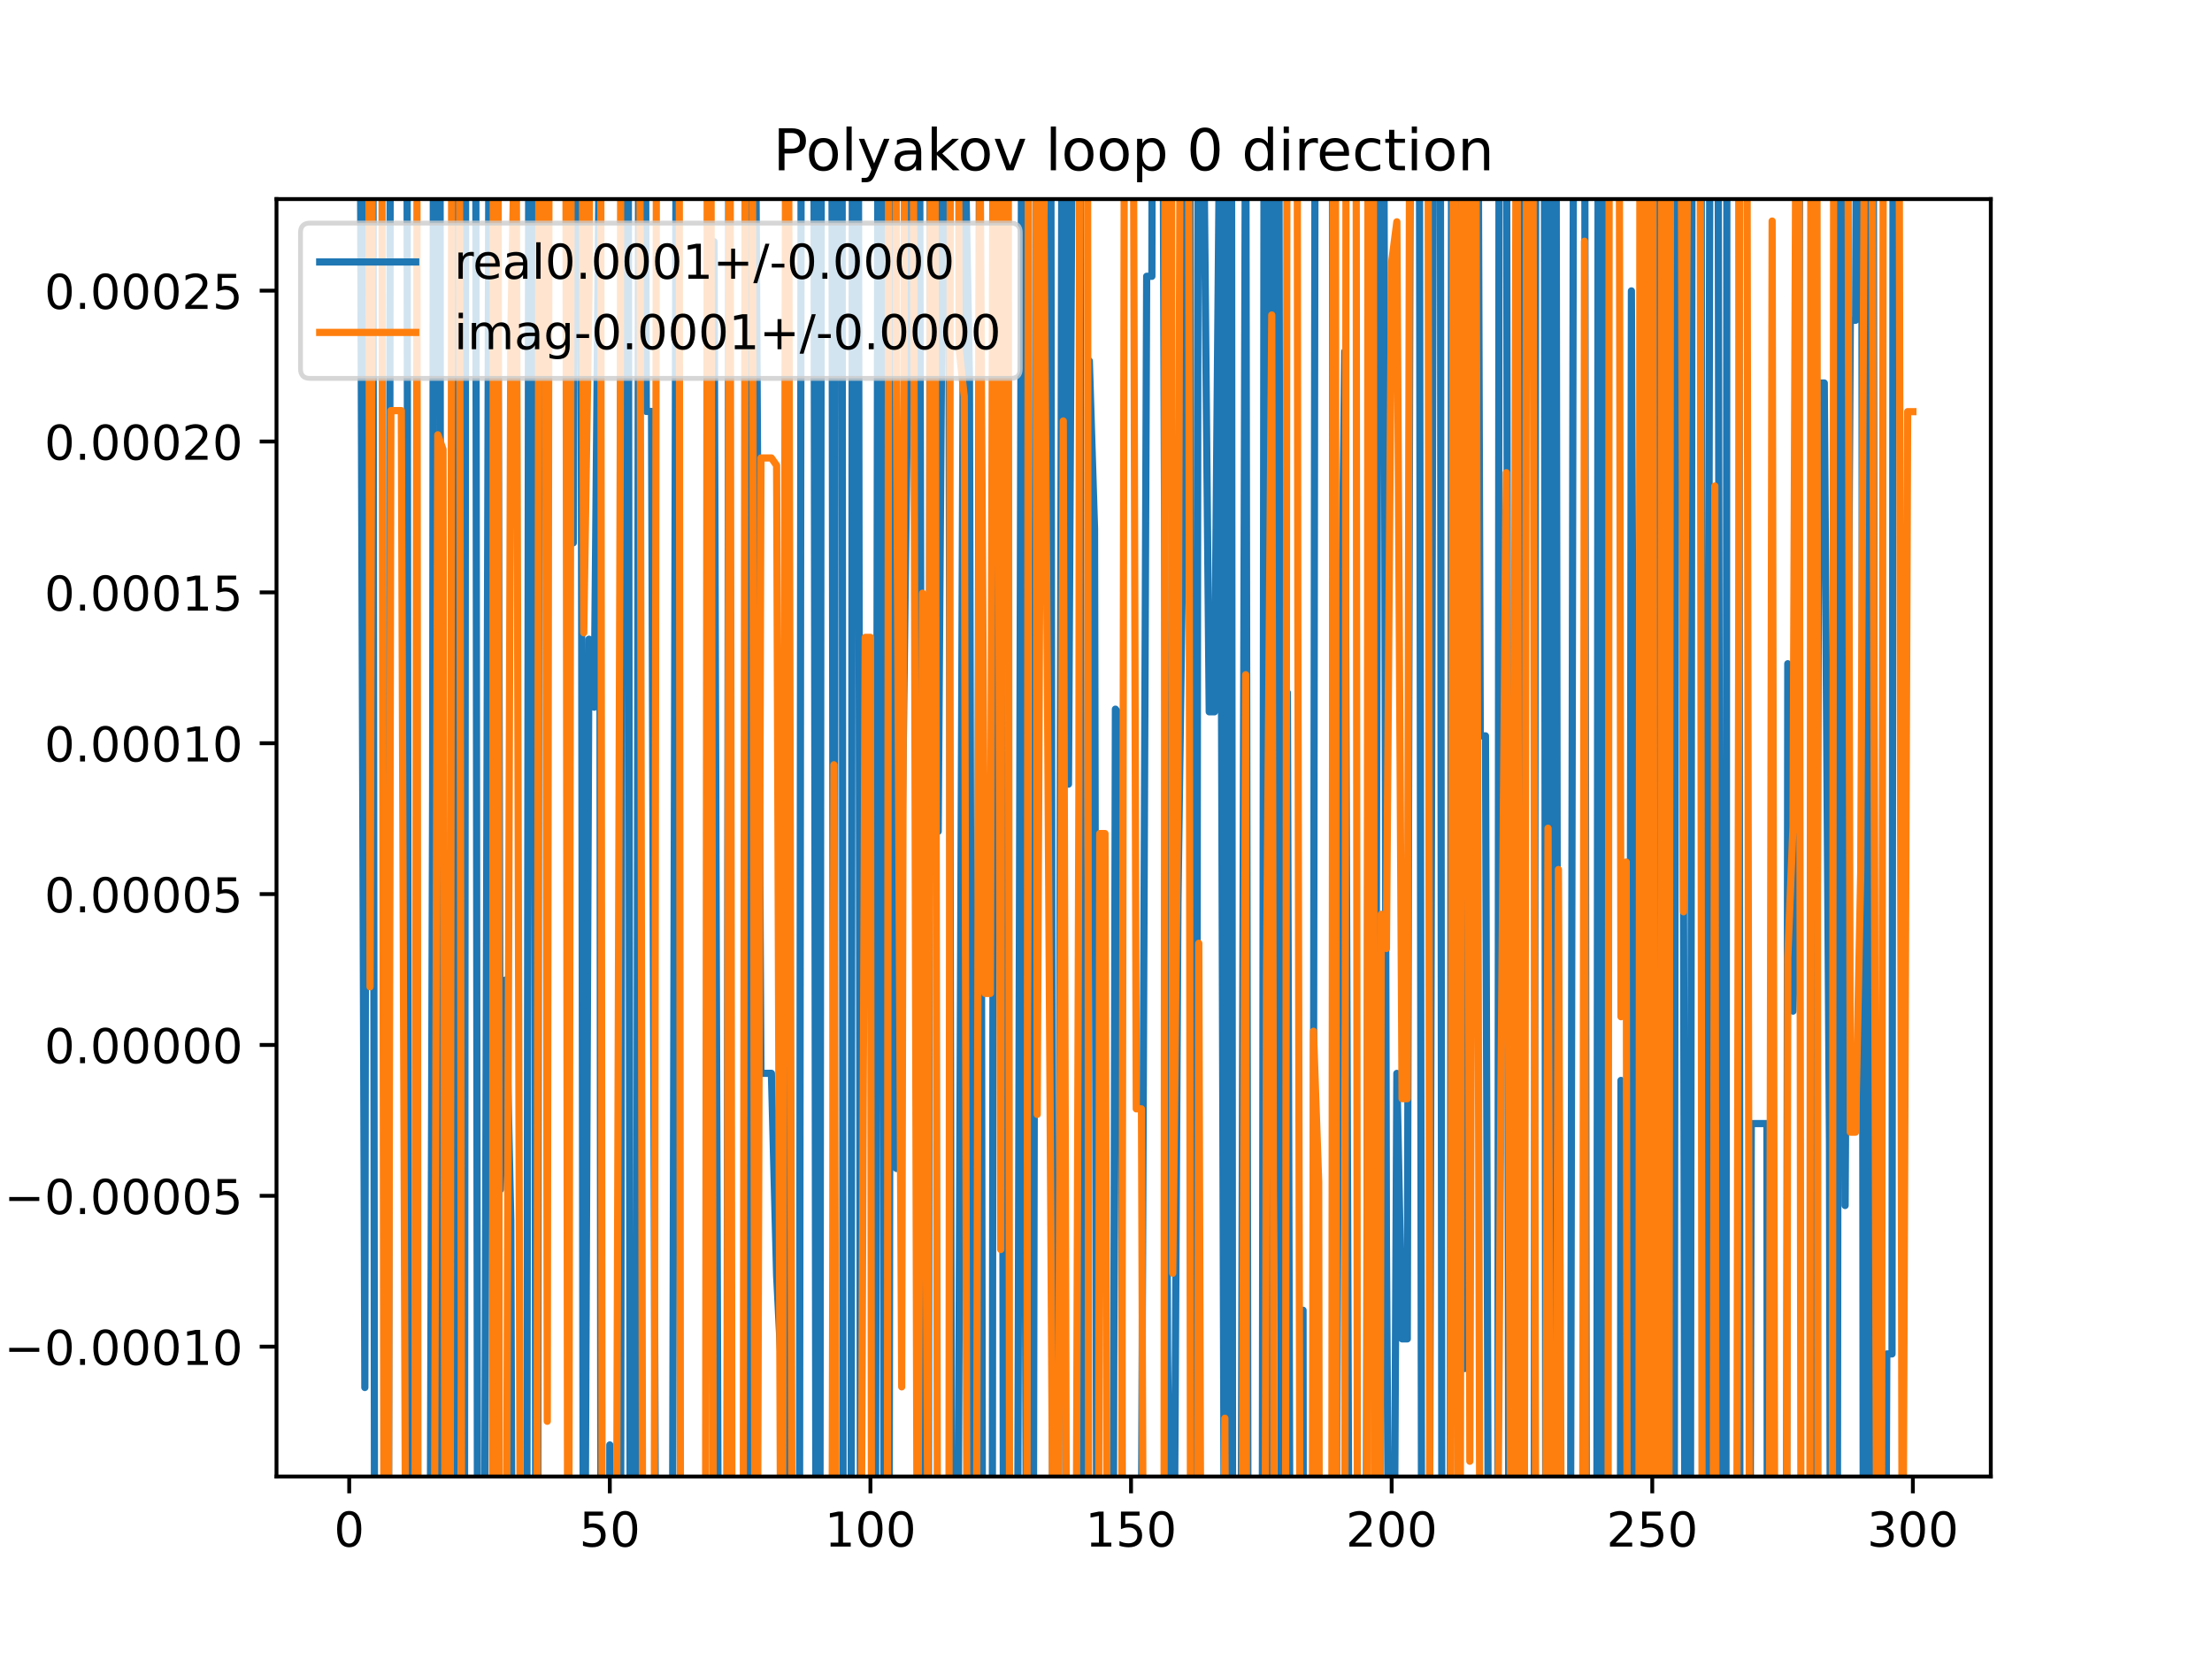 <?xml version="1.0" encoding="utf-8" standalone="no"?>
<!DOCTYPE svg PUBLIC "-//W3C//DTD SVG 1.1//EN"
  "http://www.w3.org/Graphics/SVG/1.1/DTD/svg11.dtd">
<!-- Created with matplotlib (https://matplotlib.org/) -->
<svg height="345.6pt" version="1.1" viewBox="0 0 460.8 345.6" width="460.8pt" xmlns="http://www.w3.org/2000/svg" xmlns:xlink="http://www.w3.org/1999/xlink">
 <defs>
  <style type="text/css">
*{stroke-linecap:butt;stroke-linejoin:round;}
  </style>
 </defs>
 <g id="figure_1">
  <g id="patch_1">
   <path d="M 0 345.6 
L 460.8 345.6 
L 460.8 0 
L 0 0 
z
" style="fill:#ffffff;"/>
  </g>
  <g id="axes_1">
   <g id="patch_2">
    <path d="M 57.6 307.584 
L 414.72 307.584 
L 414.72 41.472 
L 57.6 41.472 
z
" style="fill:#ffffff;"/>
   </g>
   <g id="matplotlib.axis_1">
    <g id="xtick_1">
     <g id="line2d_1">
      <defs>
       <path d="M 0 0 
L 0 3.5 
" id="m79c8026b4e" style="stroke:#000000;stroke-width:0.8;"/>
      </defs>
      <g>
       <use style="stroke:#000000;stroke-width:0.8;" x="72.747" xlink:href="#m79c8026b4e" y="307.584"/>
      </g>
     </g>
     <g id="text_1">
      <!-- 0 -->
      <defs>
       <path d="M 31.781 66.406 
Q 24.172 66.406 20.328 58.906 
Q 16.5 51.422 16.5 36.375 
Q 16.5 21.391 20.328 13.891 
Q 24.172 6.391 31.781 6.391 
Q 39.453 6.391 43.281 13.891 
Q 47.125 21.391 47.125 36.375 
Q 47.125 51.422 43.281 58.906 
Q 39.453 66.406 31.781 66.406 
z
M 31.781 74.219 
Q 44.047 74.219 50.516 64.516 
Q 56.984 54.828 56.984 36.375 
Q 56.984 17.969 50.516 8.266 
Q 44.047 -1.422 31.781 -1.422 
Q 19.531 -1.422 13.062 8.266 
Q 6.594 17.969 6.594 36.375 
Q 6.594 54.828 13.062 64.516 
Q 19.531 74.219 31.781 74.219 
z
" id="DejaVuSans-48"/>
      </defs>
      <g transform="translate(69.566 322.182)scale(0.1 -0.1)">
       <use xlink:href="#DejaVuSans-48"/>
      </g>
     </g>
    </g>
    <g id="xtick_2">
     <g id="line2d_2">
      <g>
       <use style="stroke:#000000;stroke-width:0.8;" x="127.037" xlink:href="#m79c8026b4e" y="307.584"/>
      </g>
     </g>
     <g id="text_2">
      <!-- 50 -->
      <defs>
       <path d="M 10.797 72.906 
L 49.516 72.906 
L 49.516 64.594 
L 19.828 64.594 
L 19.828 46.734 
Q 21.969 47.469 24.109 47.828 
Q 26.266 48.188 28.422 48.188 
Q 40.625 48.188 47.75 41.5 
Q 54.891 34.812 54.891 23.391 
Q 54.891 11.625 47.562 5.094 
Q 40.234 -1.422 26.906 -1.422 
Q 22.312 -1.422 17.547 -0.641 
Q 12.797 0.141 7.719 1.703 
L 7.719 11.625 
Q 12.109 9.234 16.797 8.062 
Q 21.484 6.891 26.703 6.891 
Q 35.156 6.891 40.078 11.328 
Q 45.016 15.766 45.016 23.391 
Q 45.016 31 40.078 35.438 
Q 35.156 39.891 26.703 39.891 
Q 22.75 39.891 18.812 39.016 
Q 14.891 38.141 10.797 36.281 
z
" id="DejaVuSans-53"/>
      </defs>
      <g transform="translate(120.674 322.182)scale(0.1 -0.1)">
       <use xlink:href="#DejaVuSans-53"/>
       <use x="63.623" xlink:href="#DejaVuSans-48"/>
      </g>
     </g>
    </g>
    <g id="xtick_3">
     <g id="line2d_3">
      <g>
       <use style="stroke:#000000;stroke-width:0.8;" x="181.327" xlink:href="#m79c8026b4e" y="307.584"/>
      </g>
     </g>
     <g id="text_3">
      <!-- 100 -->
      <defs>
       <path d="M 12.406 8.297 
L 28.516 8.297 
L 28.516 63.922 
L 10.984 60.406 
L 10.984 69.391 
L 28.422 72.906 
L 38.281 72.906 
L 38.281 8.297 
L 54.391 8.297 
L 54.391 0 
L 12.406 0 
z
" id="DejaVuSans-49"/>
      </defs>
      <g transform="translate(171.783 322.182)scale(0.1 -0.1)">
       <use xlink:href="#DejaVuSans-49"/>
       <use x="63.623" xlink:href="#DejaVuSans-48"/>
       <use x="127.246" xlink:href="#DejaVuSans-48"/>
      </g>
     </g>
    </g>
    <g id="xtick_4">
     <g id="line2d_4">
      <g>
       <use style="stroke:#000000;stroke-width:0.8;" x="235.617" xlink:href="#m79c8026b4e" y="307.584"/>
      </g>
     </g>
     <g id="text_4">
      <!-- 150 -->
      <g transform="translate(226.073 322.182)scale(0.1 -0.1)">
       <use xlink:href="#DejaVuSans-49"/>
       <use x="63.623" xlink:href="#DejaVuSans-53"/>
       <use x="127.246" xlink:href="#DejaVuSans-48"/>
      </g>
     </g>
    </g>
    <g id="xtick_5">
     <g id="line2d_5">
      <g>
       <use style="stroke:#000000;stroke-width:0.8;" x="289.907" xlink:href="#m79c8026b4e" y="307.584"/>
      </g>
     </g>
     <g id="text_5">
      <!-- 200 -->
      <defs>
       <path d="M 19.188 8.297 
L 53.609 8.297 
L 53.609 0 
L 7.328 0 
L 7.328 8.297 
Q 12.938 14.109 22.625 23.891 
Q 32.328 33.688 34.812 36.531 
Q 39.547 41.844 41.422 45.531 
Q 43.312 49.219 43.312 52.781 
Q 43.312 58.594 39.234 62.25 
Q 35.156 65.922 28.609 65.922 
Q 23.969 65.922 18.812 64.312 
Q 13.672 62.703 7.812 59.422 
L 7.812 69.391 
Q 13.766 71.781 18.938 73 
Q 24.125 74.219 28.422 74.219 
Q 39.75 74.219 46.484 68.547 
Q 53.219 62.891 53.219 53.422 
Q 53.219 48.922 51.531 44.891 
Q 49.859 40.875 45.406 35.406 
Q 44.188 33.984 37.641 27.219 
Q 31.109 20.453 19.188 8.297 
z
" id="DejaVuSans-50"/>
      </defs>
      <g transform="translate(280.363 322.182)scale(0.1 -0.1)">
       <use xlink:href="#DejaVuSans-50"/>
       <use x="63.623" xlink:href="#DejaVuSans-48"/>
       <use x="127.246" xlink:href="#DejaVuSans-48"/>
      </g>
     </g>
    </g>
    <g id="xtick_6">
     <g id="line2d_6">
      <g>
       <use style="stroke:#000000;stroke-width:0.8;" x="344.197" xlink:href="#m79c8026b4e" y="307.584"/>
      </g>
     </g>
     <g id="text_6">
      <!-- 250 -->
      <g transform="translate(334.653 322.182)scale(0.1 -0.1)">
       <use xlink:href="#DejaVuSans-50"/>
       <use x="63.623" xlink:href="#DejaVuSans-53"/>
       <use x="127.246" xlink:href="#DejaVuSans-48"/>
      </g>
     </g>
    </g>
    <g id="xtick_7">
     <g id="line2d_7">
      <g>
       <use style="stroke:#000000;stroke-width:0.8;" x="398.487" xlink:href="#m79c8026b4e" y="307.584"/>
      </g>
     </g>
     <g id="text_7">
      <!-- 300 -->
      <defs>
       <path d="M 40.578 39.312 
Q 47.656 37.797 51.625 33 
Q 55.609 28.219 55.609 21.188 
Q 55.609 10.406 48.188 4.484 
Q 40.766 -1.422 27.094 -1.422 
Q 22.516 -1.422 17.656 -0.516 
Q 12.797 0.391 7.625 2.203 
L 7.625 11.719 
Q 11.719 9.328 16.594 8.109 
Q 21.484 6.891 26.812 6.891 
Q 36.078 6.891 40.938 10.547 
Q 45.797 14.203 45.797 21.188 
Q 45.797 27.641 41.281 31.266 
Q 36.766 34.906 28.719 34.906 
L 20.219 34.906 
L 20.219 43.016 
L 29.109 43.016 
Q 36.375 43.016 40.234 45.922 
Q 44.094 48.828 44.094 54.297 
Q 44.094 59.906 40.109 62.906 
Q 36.141 65.922 28.719 65.922 
Q 24.656 65.922 20.016 65.031 
Q 15.375 64.156 9.812 62.312 
L 9.812 71.094 
Q 15.438 72.656 20.344 73.438 
Q 25.25 74.219 29.594 74.219 
Q 40.828 74.219 47.359 69.109 
Q 53.906 64.016 53.906 55.328 
Q 53.906 49.266 50.438 45.094 
Q 46.969 40.922 40.578 39.312 
z
" id="DejaVuSans-51"/>
      </defs>
      <g transform="translate(388.944 322.182)scale(0.1 -0.1)">
       <use xlink:href="#DejaVuSans-51"/>
       <use x="63.623" xlink:href="#DejaVuSans-48"/>
       <use x="127.246" xlink:href="#DejaVuSans-48"/>
      </g>
     </g>
    </g>
   </g>
   <g id="matplotlib.axis_2">
    <g id="ytick_1">
     <g id="line2d_8">
      <defs>
       <path d="M 0 0 
L -3.5 0 
" id="m138de1ee80" style="stroke:#000000;stroke-width:0.8;"/>
      </defs>
      <g>
       <use style="stroke:#000000;stroke-width:0.8;" x="57.6" xlink:href="#m138de1ee80" y="280.534"/>
      </g>
     </g>
     <g id="text_8">
      <!-- −0.00010 -->
      <defs>
       <path d="M 10.594 35.5 
L 73.188 35.5 
L 73.188 27.203 
L 10.594 27.203 
z
" id="DejaVuSans-8722"/>
       <path d="M 10.688 12.406 
L 21 12.406 
L 21 0 
L 10.688 0 
z
" id="DejaVuSans-46"/>
      </defs>
      <g transform="translate(0.867 284.333)scale(0.1 -0.1)">
       <use xlink:href="#DejaVuSans-8722"/>
       <use x="83.789" xlink:href="#DejaVuSans-48"/>
       <use x="147.412" xlink:href="#DejaVuSans-46"/>
       <use x="179.199" xlink:href="#DejaVuSans-48"/>
       <use x="242.822" xlink:href="#DejaVuSans-48"/>
       <use x="306.445" xlink:href="#DejaVuSans-48"/>
       <use x="370.068" xlink:href="#DejaVuSans-49"/>
       <use x="433.691" xlink:href="#DejaVuSans-48"/>
      </g>
     </g>
    </g>
    <g id="ytick_2">
     <g id="line2d_9">
      <g>
       <use style="stroke:#000000;stroke-width:0.8;" x="57.6" xlink:href="#m138de1ee80" y="249.108"/>
      </g>
     </g>
     <g id="text_9">
      <!-- −0.00005 -->
      <g transform="translate(0.867 252.907)scale(0.1 -0.1)">
       <use xlink:href="#DejaVuSans-8722"/>
       <use x="83.789" xlink:href="#DejaVuSans-48"/>
       <use x="147.412" xlink:href="#DejaVuSans-46"/>
       <use x="179.199" xlink:href="#DejaVuSans-48"/>
       <use x="242.822" xlink:href="#DejaVuSans-48"/>
       <use x="306.445" xlink:href="#DejaVuSans-48"/>
       <use x="370.068" xlink:href="#DejaVuSans-48"/>
       <use x="433.691" xlink:href="#DejaVuSans-53"/>
      </g>
     </g>
    </g>
    <g id="ytick_3">
     <g id="line2d_10">
      <g>
       <use style="stroke:#000000;stroke-width:0.8;" x="57.6" xlink:href="#m138de1ee80" y="217.681"/>
      </g>
     </g>
     <g id="text_10">
      <!-- 0.00000 -->
      <g transform="translate(9.247 221.48)scale(0.1 -0.1)">
       <use xlink:href="#DejaVuSans-48"/>
       <use x="63.623" xlink:href="#DejaVuSans-46"/>
       <use x="95.41" xlink:href="#DejaVuSans-48"/>
       <use x="159.033" xlink:href="#DejaVuSans-48"/>
       <use x="222.656" xlink:href="#DejaVuSans-48"/>
       <use x="286.279" xlink:href="#DejaVuSans-48"/>
       <use x="349.902" xlink:href="#DejaVuSans-48"/>
      </g>
     </g>
    </g>
    <g id="ytick_4">
     <g id="line2d_11">
      <g>
       <use style="stroke:#000000;stroke-width:0.8;" x="57.6" xlink:href="#m138de1ee80" y="186.255"/>
      </g>
     </g>
     <g id="text_11">
      <!-- 0.00005 -->
      <g transform="translate(9.247 190.054)scale(0.1 -0.1)">
       <use xlink:href="#DejaVuSans-48"/>
       <use x="63.623" xlink:href="#DejaVuSans-46"/>
       <use x="95.41" xlink:href="#DejaVuSans-48"/>
       <use x="159.033" xlink:href="#DejaVuSans-48"/>
       <use x="222.656" xlink:href="#DejaVuSans-48"/>
       <use x="286.279" xlink:href="#DejaVuSans-48"/>
       <use x="349.902" xlink:href="#DejaVuSans-53"/>
      </g>
     </g>
    </g>
    <g id="ytick_5">
     <g id="line2d_12">
      <g>
       <use style="stroke:#000000;stroke-width:0.8;" x="57.6" xlink:href="#m138de1ee80" y="154.829"/>
      </g>
     </g>
     <g id="text_12">
      <!-- 0.00010 -->
      <g transform="translate(9.247 158.628)scale(0.1 -0.1)">
       <use xlink:href="#DejaVuSans-48"/>
       <use x="63.623" xlink:href="#DejaVuSans-46"/>
       <use x="95.41" xlink:href="#DejaVuSans-48"/>
       <use x="159.033" xlink:href="#DejaVuSans-48"/>
       <use x="222.656" xlink:href="#DejaVuSans-48"/>
       <use x="286.279" xlink:href="#DejaVuSans-49"/>
       <use x="349.902" xlink:href="#DejaVuSans-48"/>
      </g>
     </g>
    </g>
    <g id="ytick_6">
     <g id="line2d_13">
      <g>
       <use style="stroke:#000000;stroke-width:0.8;" x="57.6" xlink:href="#m138de1ee80" y="123.402"/>
      </g>
     </g>
     <g id="text_13">
      <!-- 0.00015 -->
      <g transform="translate(9.247 127.201)scale(0.1 -0.1)">
       <use xlink:href="#DejaVuSans-48"/>
       <use x="63.623" xlink:href="#DejaVuSans-46"/>
       <use x="95.41" xlink:href="#DejaVuSans-48"/>
       <use x="159.033" xlink:href="#DejaVuSans-48"/>
       <use x="222.656" xlink:href="#DejaVuSans-48"/>
       <use x="286.279" xlink:href="#DejaVuSans-49"/>
       <use x="349.902" xlink:href="#DejaVuSans-53"/>
      </g>
     </g>
    </g>
    <g id="ytick_7">
     <g id="line2d_14">
      <g>
       <use style="stroke:#000000;stroke-width:0.8;" x="57.6" xlink:href="#m138de1ee80" y="91.976"/>
      </g>
     </g>
     <g id="text_14">
      <!-- 0.00020 -->
      <g transform="translate(9.247 95.775)scale(0.1 -0.1)">
       <use xlink:href="#DejaVuSans-48"/>
       <use x="63.623" xlink:href="#DejaVuSans-46"/>
       <use x="95.41" xlink:href="#DejaVuSans-48"/>
       <use x="159.033" xlink:href="#DejaVuSans-48"/>
       <use x="222.656" xlink:href="#DejaVuSans-48"/>
       <use x="286.279" xlink:href="#DejaVuSans-50"/>
       <use x="349.902" xlink:href="#DejaVuSans-48"/>
      </g>
     </g>
    </g>
    <g id="ytick_8">
     <g id="line2d_15">
      <g>
       <use style="stroke:#000000;stroke-width:0.8;" x="57.6" xlink:href="#m138de1ee80" y="60.55"/>
      </g>
     </g>
     <g id="text_15">
      <!-- 0.00025 -->
      <g transform="translate(9.247 64.349)scale(0.1 -0.1)">
       <use xlink:href="#DejaVuSans-48"/>
       <use x="63.623" xlink:href="#DejaVuSans-46"/>
       <use x="95.41" xlink:href="#DejaVuSans-48"/>
       <use x="159.033" xlink:href="#DejaVuSans-48"/>
       <use x="222.656" xlink:href="#DejaVuSans-48"/>
       <use x="286.279" xlink:href="#DejaVuSans-50"/>
       <use x="349.902" xlink:href="#DejaVuSans-53"/>
      </g>
     </g>
    </g>
   </g>
   <g id="line2d_16">
    <path clip-path="url(#pf113114f98)" d="M 74.98 -1 
L 76.004 289.039 
L 76.384 -1 
M 77.668 -1 
L 78.041 346.6 
M 80.91 346.6 
L 81.321 -1 
M 84.762 -1 
L 85.179 346.6 
M 89.561 346.6 
L 90.12 165.128 
L 90.318 -1 
M 91.661 -1 
L 91.874 346.6 
M 93.214 346.6 
L 93.377 226.349 
L 94.211 346.6 
M 94.557 346.6 
L 95.456 -1 
M 95.623 -1 
L 96.348 346.6 
M 96.745 346.6 
L 97.026 -1 
M 99.081 -1 
L 99.493 346.6 
M 100.894 346.6 
L 101.941 -1 
M 103.588 -1 
L 104.235 247.828 
L 105.321 204.146 
L 106.407 254.209 
L 106.72 346.6 
M 109.727 346.6 
L 110.185 -1 
M 111.235 -1 
L 111.627 346.6 
M 112.007 346.6 
L 112.33 -1 
M 118.636 -1 
L 119.436 113.078 
L 119.773 -1 
M 120.95 -1 
L 121.534 346.6 
M 121.793 346.6 
L 122.694 133.162 
L 123.78 147.321 
L 124.865 25.982 
L 125.198 346.6 
M 126.973 346.6 
L 127.037 301.004 
L 127.106 346.6 
M 129.257 346.6 
L 129.729 -1 
M 130.845 -1 
L 131.304 346.6 
M 132.553 346.6 
L 133.079 -1 
M 134.402 -1 
L 134.638 85.713 
L 135.723 85.713 
L 136.623 346.6 
M 138.952 346.6 
L 138.981 335.29 
L 140.067 335.29 
L 140.912 -1 
M 147.532 -1 
L 147.667 117.962 
L 148.753 50.341 
L 149.681 346.6 
M 151.398 346.6 
L 151.855 -1 
M 152.857 -1 
L 153.096 32.445 
L 154.182 32.445 
L 154.267 -1 
M 155.75 -1 
L 156.178 346.6 
M 156.689 346.6 
L 157.439 28.884 
L 158.525 223.594 
L 160.697 223.594 
L 161.783 265.666 
L 162.868 287.183 
L 163.954 203.123 
L 164.271 346.6 
M 166.526 346.6 
L 166.925 -1 
M 169.533 -1 
L 169.999 346.6 
M 170.791 346.6 
L 171.111 -1 
M 173.276 -1 
L 173.726 340.229 
L 174.033 -1 
M 175.409 -1 
L 175.648 346.6 
M 177.291 346.6 
L 177.585 -1 
M 178.79 -1 
L 179.276 346.6 
M 182.321 346.6 
L 182.413 305.395 
L 182.927 -1 
M 183.825 -1 
L 184.158 346.6 
M 185.2 346.6 
L 185.67 5.824 
L 186.756 243.414 
L 187.842 181.059 
L 188.928 93.853 
L 189.129 -1 
M 191.519 -1 
L 192.185 298.583 
L 192.623 346.6 
M 193.363 346.6 
L 193.814 -1 
M 195.123 -1 
L 195.442 173.195 
L 196.528 20.732 
L 197.614 36.203 
L 198.288 346.6 
M 199.507 346.6 
L 200.871 19.481 
L 201.957 79.302 
L 202.598 346.6 
M 203.41 346.6 
L 204.095 -1 
M 204.155 -1 
L 204.692 346.6 
M 206.688 346.6 
L 207.086 -1 
M 208.512 -1 
L 209.065 346.6 
M 211.94 346.6 
L 212.815 27.997 
L 213.883 346.6 
M 215.233 346.6 
L 215.892 -1 
M 218.879 -1 
L 219.315 346.6 
M 220.444 346.6 
L 221.278 -1 
M 221.895 -1 
L 222.587 163.351 
L 223.502 -1 
M 224.941 -1 
L 225.454 346.6 
M 226.381 346.6 
L 226.931 75.181 
L 228.016 110.147 
L 228.509 346.6 
M 231.87 346.6 
L 232.36 147.73 
L 233.445 149.134 
L 233.858 346.6 
M 236.614 346.6 
L 236.703 317.972 
L 237.789 317.972 
L 238.875 57.558 
L 239.96 57.558 
L 240.051 -1 
M 242.205 -1 
L 243.218 281.181 
L 243.915 346.6 
M 244.506 346.6 
L 245.389 187.917 
L 246.475 108.18 
L 246.749 -1 
M 247.864 -1 
L 248.189 346.6 
M 249.211 346.6 
L 249.613 -1 
M 250.553 -1 
L 250.818 32.253 
L 251.904 148.285 
L 252.99 148.285 
L 254.076 24.65 
L 255.104 346.6 
M 255.187 346.6 
L 255.676 -1 
M 256.537 -1 
L 256.784 346.6 
M 258.49 346.6 
L 259.505 2.849 
L 260.009 346.6 
M 262.933 346.6 
L 263.363 -1 
M 264.341 -1 
L 264.778 346.6 
M 265.126 346.6 
L 265.663 -1 
M 266.385 -1 
L 266.936 346.6 
M 267.48 346.6 
L 268.191 144.313 
L 268.772 346.6 
M 271.296 346.6 
L 271.449 272.945 
L 271.516 346.6 
M 273.524 346.6 
L 273.62 238.674 
L 273.981 -1 
M 277.543 -1 
L 277.89 346.6 
M 278.28 346.6 
L 279.049 167.501 
L 280.135 73.22 
L 281.052 346.6 
M 284.569 346.6 
L 285.358 -1 
M 285.878 -1 
L 286.65 221.633 
L 287.192 -1 
M 288.237 -1 
L 288.821 258.909 
L 289.356 346.6 
M 290.367 346.6 
L 290.993 223.607 
L 292.079 278.914 
L 293.165 278.914 
L 293.843 -1 
M 295.655 -1 
L 296.17 346.6 
M 297.739 346.6 
L 298.673 -1 
M 300.033 -1 
L 300.389 346.6 
M 302.09 346.6 
L 302.416 -1 
M 304.122 -1 
L 305.108 285.098 
L 306.194 206.755 
L 306.785 -1 
M 307.855 -1 
L 308.366 153.292 
L 309.452 153.292 
L 310.114 346.6 
M 311.995 346.6 
L 312.304 -1 
M 313.814 -1 
L 314.336 346.6 
M 315.591 346.6 
L 315.966 155.404 
L 316.883 -1 
M 317.097 -1 
L 317.636 346.6 
M 319.574 346.6 
L 319.95 -1 
M 321.706 -1 
L 322.03 346.6 
M 322.904 346.6 
L 323.209 -1 
M 324.134 -1 
L 324.615 346.6 
M 327.128 346.6 
L 327.833 -1 
M 330.117 -1 
L 330.479 346.6 
M 332.64 346.6 
L 332.94 -1 
M 333.79 -1 
L 334.13 346.6 
M 337.536 346.6 
L 337.682 225.072 
L 337.957 346.6 
M 339.373 346.6 
L 339.854 60.599 
L 340.936 346.6 
M 340.946 346.6 
L 342.026 156.659 
L 342.597 346.6 
M 344.461 346.6 
L 345.244 -1 
M 345.454 -1 
L 346.369 92.628 
L 347.047 346.6 
M 348.753 346.6 
L 349.148 -1 
M 350.338 -1 
L 351.032 346.6 
M 352.13 346.6 
L 352.513 -1 
M 354.36 -1 
L 354.764 346.6 
M 355.543 346.6 
L 356.245 -1 
M 357.876 -1 
L 358.313 250.689 
L 358.684 346.6 
M 359.525 346.6 
L 359.764 -1 
M 362.246 -1 
L 362.47 346.6 
M 364.522 346.6 
L 364.827 234.064 
L 368.085 234.064 
L 368.17 346.6 
M 370.231 346.6 
L 370.256 314.983 
L 370.313 346.6 
M 372.141 346.6 
L 372.428 138.265 
L 373.514 210.64 
L 374.6 165.457 
L 374.96 -1 
M 377.263 -1 
L 377.775 346.6 
M 378.046 346.6 
L 378.943 79.786 
L 380.029 79.786 
L 381.114 238.179 
L 381.323 346.6 
M 382.734 346.6 
L 383.141 -1 
M 383.644 -1 
L 384.372 251.128 
L 385.458 66.724 
L 386.543 66.724 
L 386.856 -1 
M 387.806 -1 
L 388.173 346.6 
M 389.174 346.6 
L 389.484 -1 
M 390.222 -1 
L 390.634 346.6 
M 392.806 346.6 
L 393.058 282.049 
L 394.144 282.049 
L 394.387 -1 
L 394.387 -1 
" style="fill:none;stroke:#1f77b4;stroke-linecap:square;stroke-width:1.5;"/>
   </g>
   <g id="line2d_17">
    <path clip-path="url(#pf113114f98)" d="M 76.811 -1 
L 77.09 205.569 
L 77.633 -1 
M 79.527 -1 
L 80.012 346.6 
M 80.868 346.6 
L 81.433 85.543 
L 83.605 85.543 
L 84.566 346.6 
M 86.426 346.6 
L 86.862 42.161 
L 87.093 346.6 
M 90.441 346.6 
L 91.206 90.579 
L 92.291 93.612 
L 92.732 346.6 
M 93.762 346.6 
L 94.123 -1 
M 95.679 -1 
L 96.189 346.6 
M 102.604 346.6 
L 102.779 -1 
M 103.744 -1 
L 104.024 346.6 
M 105.437 346.6 
L 106.407 69.935 
L 107.493 11.031 
L 108.43 346.6 
M 111.848 346.6 
L 112.299 -1 
M 113.592 -1 
L 114.007 296.078 
L 114.406 -1 
M 117.863 -1 
L 118.268 346.6 
M 118.466 346.6 
L 119.036 -1 
M 121.235 -1 
L 121.608 131.821 
L 122.694 61.056 
L 122.982 -1 
M 125.126 -1 
L 125.449 346.6 
M 128.36 346.6 
L 129.209 92.905 
L 129.354 -1 
M 133.247 -1 
L 133.913 346.6 
M 136.263 346.6 
L 136.788 -1 
M 141.481 -1 
L 141.767 346.6 
M 146.952 346.6 
L 147.372 -1 
M 148.062 -1 
L 148.625 346.6 
M 151.425 346.6 
L 151.94 -1 
M 152.07 -1 
L 152.513 346.6 
M 154.799 346.6 
L 155.266 -1 
M 156.708 -1 
L 157.283 346.6 
M 157.737 346.6 
L 158.525 95.399 
L 160.697 95.399 
L 161.783 96.952 
L 162.693 346.6 
M 162.971 346.6 
L 163.713 -1 
M 164.22 -1 
L 165.037 346.6 
M 173.286 346.6 
L 173.726 159.317 
L 174.212 346.6 
M 179.333 346.6 
L 180.241 132.777 
L 181.327 132.777 
L 181.568 346.6 
M 184.849 346.6 
L 185.128 -1 
M 186.638 -1 
L 186.756 81.313 
L 187.842 288.903 
L 188.495 -1 
M 190.198 -1 
L 191.098 346.6 
M 191.102 346.6 
L 192.185 123.578 
L 193.271 314.643 
L 193.916 -1 
M 194.727 -1 
L 195.324 346.6 
M 197.665 346.6 
L 197.991 -1 
M 199.689 -1 
L 199.786 72.603 
L 200.871 82.586 
L 201.479 346.6 
M 203.387 346.6 
L 204.129 25.785 
L 205.215 206.951 
L 206.3 206.951 
L 206.95 -1 
M 207.764 -1 
L 208.472 260.296 
L 208.836 -1 
M 210.018 -1 
L 210.327 346.6 
M 213.907 346.6 
L 214.258 -1 
M 215.807 -1 
L 216.073 232.152 
L 217.158 0.254 
L 218.244 149.887 
L 219.33 322.489 
L 220.416 322.489 
L 221.502 87.697 
L 222.209 346.6 
M 224.132 346.6 
L 224.759 163.351 
L 224.917 -1 
M 226.543 -1 
L 226.794 346.6 
M 228.836 346.6 
L 229.102 173.644 
L 230.188 173.644 
L 230.672 346.6 
M 233.638 346.6 
L 234.26 -1 
M 236.047 -1 
L 236.703 230.995 
L 237.789 230.995 
L 238.209 346.6 
M 242.477 346.6 
L 242.707 -1 
M 244.025 -1 
L 244.304 265.236 
L 245.389 163.899 
L 245.916 -1 
M 247.601 -1 
L 248.032 346.6 
M 249.48 346.6 
L 249.733 196.504 
L 250.195 346.6 
M 254.958 346.6 
L 255.162 295.447 
L 255.322 346.6 
M 258.684 346.6 
L 259.505 140.56 
L 259.676 346.6 
M 261.665 346.6 
L 261.676 335.484 
L 261.712 346.6 
M 263.517 346.6 
L 263.848 203.722 
L 264.934 65.616 
L 265.451 346.6 
M 267.788 346.6 
L 268.118 -1 
M 270.206 -1 
L 270.363 128.009 
L 270.846 346.6 
M 273.324 346.6 
L 273.62 214.833 
L 274.706 246.199 
L 274.858 346.6 
M 277.426 346.6 
L 277.735 -1 
M 278.173 -1 
L 278.458 346.6 
M 280.146 346.6 
L 280.421 -1 
M 282.495 -1 
L 282.78 346.6 
M 284.737 346.6 
L 284.992 -1 
M 286.083 -1 
L 286.315 346.6 
M 287.478 346.6 
L 287.736 190.456 
L 288.821 197.585 
L 289.907 54.59 
L 290.993 46.206 
L 292.079 228.875 
L 293.165 228.875 
L 293.709 -1 
M 297.374 -1 
L 297.508 28.129 
L 297.89 346.6 
M 302.149 346.6 
L 302.812 -1 
M 303.082 -1 
L 303.855 346.6 
M 304.155 346.6 
L 304.765 -1 
M 305.532 -1 
L 306.194 304.408 
L 307.165 -1 
M 307.38 -1 
L 308.334 346.6 
M 311.863 346.6 
L 312.709 223.678 
L 313.795 98.471 
L 314.809 346.6 
M 314.93 346.6 
L 315.9 -1 
M 316.006 -1 
L 316.592 346.6 
M 317.502 346.6 
L 318.073 -1 
M 319.298 -1 
L 319.95 346.6 
M 321.964 346.6 
L 322.481 172.54 
L 323.042 346.6 
M 324.106 346.6 
L 324.653 181.13 
L 325.332 346.6 
M 329.672 346.6 
L 330.082 50.257 
L 330.29 346.6 
M 334.977 346.6 
L 335.239 -1 
M 337.28 -1 
L 337.682 211.804 
L 338.768 179.578 
L 338.991 346.6 
M 341.418 346.6 
L 341.64 -1 
M 342.571 -1 
L 342.885 346.6 
M 343.481 346.6 
L 343.993 -1 
M 344.322 -1 
L 344.633 346.6 
M 345.888 346.6 
L 346.178 -1 
M 346.709 -1 
L 347.224 346.6 
M 347.631 346.6 
L 348.026 -1 
M 350.167 -1 
L 350.712 189.934 
L 351.7 -1 
M 354.148 -1 
L 354.615 346.6 
M 356.875 346.6 
L 357.227 101.238 
L 357.492 346.6 
M 361.766 346.6 
L 362.475 -1 
M 363.888 -1 
L 364.465 346.6 
M 368.542 346.6 
L 369.171 46.046 
L 369.742 346.6 
M 372.203 346.6 
L 372.428 199.543 
L 373.514 172.146 
L 374.217 -1 
M 374.729 -1 
L 375.207 346.6 
M 377.013 346.6 
L 377.254 -1 
M 378.486 -1 
L 378.737 346.6 
M 381.693 346.6 
L 382.017 -1 
M 383.191 -1 
L 383.286 17.939 
L 383.367 -1 
M 384.914 -1 
L 385.458 235.85 
L 386.543 235.85 
L 387.629 181.409 
L 388.517 -1 
M 389.92 -1 
L 390.887 308.424 
L 391.972 308.424 
L 392.344 -1 
M 395.585 -1 
L 396.289 346.6 
M 396.368 346.6 
L 397.401 85.755 
L 398.487 85.755 
L 398.487 85.755 
" style="fill:none;stroke:#ff7f0e;stroke-linecap:square;stroke-width:1.5;"/>
   </g>
   <g id="patch_3">
    <path d="M 57.6 307.584 
L 57.6 41.472 
" style="fill:none;stroke:#000000;stroke-linecap:square;stroke-linejoin:miter;stroke-width:0.8;"/>
   </g>
   <g id="patch_4">
    <path d="M 414.72 307.584 
L 414.72 41.472 
" style="fill:none;stroke:#000000;stroke-linecap:square;stroke-linejoin:miter;stroke-width:0.8;"/>
   </g>
   <g id="patch_5">
    <path d="M 57.6 307.584 
L 414.72 307.584 
" style="fill:none;stroke:#000000;stroke-linecap:square;stroke-linejoin:miter;stroke-width:0.8;"/>
   </g>
   <g id="patch_6">
    <path d="M 57.6 41.472 
L 414.72 41.472 
" style="fill:none;stroke:#000000;stroke-linecap:square;stroke-linejoin:miter;stroke-width:0.8;"/>
   </g>
   <g id="text_16">
    <!-- Polyakov loop 0 direction -->
    <defs>
     <path d="M 19.672 64.797 
L 19.672 37.406 
L 32.078 37.406 
Q 38.969 37.406 42.719 40.969 
Q 46.484 44.531 46.484 51.125 
Q 46.484 57.672 42.719 61.234 
Q 38.969 64.797 32.078 64.797 
z
M 9.812 72.906 
L 32.078 72.906 
Q 44.344 72.906 50.609 67.359 
Q 56.891 61.812 56.891 51.125 
Q 56.891 40.328 50.609 34.812 
Q 44.344 29.297 32.078 29.297 
L 19.672 29.297 
L 19.672 0 
L 9.812 0 
z
" id="DejaVuSans-80"/>
     <path d="M 30.609 48.391 
Q 23.391 48.391 19.188 42.75 
Q 14.984 37.109 14.984 27.297 
Q 14.984 17.484 19.156 11.844 
Q 23.344 6.203 30.609 6.203 
Q 37.797 6.203 41.984 11.859 
Q 46.188 17.531 46.188 27.297 
Q 46.188 37.016 41.984 42.703 
Q 37.797 48.391 30.609 48.391 
z
M 30.609 56 
Q 42.328 56 49.016 48.375 
Q 55.719 40.766 55.719 27.297 
Q 55.719 13.875 49.016 6.219 
Q 42.328 -1.422 30.609 -1.422 
Q 18.844 -1.422 12.172 6.219 
Q 5.516 13.875 5.516 27.297 
Q 5.516 40.766 12.172 48.375 
Q 18.844 56 30.609 56 
z
" id="DejaVuSans-111"/>
     <path d="M 9.422 75.984 
L 18.406 75.984 
L 18.406 0 
L 9.422 0 
z
" id="DejaVuSans-108"/>
     <path d="M 32.172 -5.078 
Q 28.375 -14.844 24.75 -17.812 
Q 21.141 -20.797 15.094 -20.797 
L 7.906 -20.797 
L 7.906 -13.281 
L 13.188 -13.281 
Q 16.891 -13.281 18.938 -11.516 
Q 21 -9.766 23.484 -3.219 
L 25.094 0.875 
L 2.984 54.688 
L 12.5 54.688 
L 29.594 11.922 
L 46.688 54.688 
L 56.203 54.688 
z
" id="DejaVuSans-121"/>
     <path d="M 34.281 27.484 
Q 23.391 27.484 19.188 25 
Q 14.984 22.516 14.984 16.5 
Q 14.984 11.719 18.141 8.906 
Q 21.297 6.109 26.703 6.109 
Q 34.188 6.109 38.703 11.406 
Q 43.219 16.703 43.219 25.484 
L 43.219 27.484 
z
M 52.203 31.203 
L 52.203 0 
L 43.219 0 
L 43.219 8.297 
Q 40.141 3.328 35.547 0.953 
Q 30.953 -1.422 24.312 -1.422 
Q 15.922 -1.422 10.953 3.297 
Q 6 8.016 6 15.922 
Q 6 25.141 12.172 29.828 
Q 18.359 34.516 30.609 34.516 
L 43.219 34.516 
L 43.219 35.406 
Q 43.219 41.609 39.141 45 
Q 35.062 48.391 27.688 48.391 
Q 23 48.391 18.547 47.266 
Q 14.109 46.141 10.016 43.891 
L 10.016 52.203 
Q 14.938 54.109 19.578 55.047 
Q 24.219 56 28.609 56 
Q 40.484 56 46.344 49.844 
Q 52.203 43.703 52.203 31.203 
z
" id="DejaVuSans-97"/>
     <path d="M 9.078 75.984 
L 18.109 75.984 
L 18.109 31.109 
L 44.922 54.688 
L 56.391 54.688 
L 27.391 29.109 
L 57.625 0 
L 45.906 0 
L 18.109 26.703 
L 18.109 0 
L 9.078 0 
z
" id="DejaVuSans-107"/>
     <path d="M 2.984 54.688 
L 12.5 54.688 
L 29.594 8.797 
L 46.688 54.688 
L 56.203 54.688 
L 35.688 0 
L 23.484 0 
z
" id="DejaVuSans-118"/>
     <path id="DejaVuSans-32"/>
     <path d="M 18.109 8.203 
L 18.109 -20.797 
L 9.078 -20.797 
L 9.078 54.688 
L 18.109 54.688 
L 18.109 46.391 
Q 20.953 51.266 25.266 53.625 
Q 29.594 56 35.594 56 
Q 45.562 56 51.781 48.094 
Q 58.016 40.188 58.016 27.297 
Q 58.016 14.406 51.781 6.484 
Q 45.562 -1.422 35.594 -1.422 
Q 29.594 -1.422 25.266 0.953 
Q 20.953 3.328 18.109 8.203 
z
M 48.688 27.297 
Q 48.688 37.203 44.609 42.844 
Q 40.531 48.484 33.406 48.484 
Q 26.266 48.484 22.188 42.844 
Q 18.109 37.203 18.109 27.297 
Q 18.109 17.391 22.188 11.75 
Q 26.266 6.109 33.406 6.109 
Q 40.531 6.109 44.609 11.75 
Q 48.688 17.391 48.688 27.297 
z
" id="DejaVuSans-112"/>
     <path d="M 45.406 46.391 
L 45.406 75.984 
L 54.391 75.984 
L 54.391 0 
L 45.406 0 
L 45.406 8.203 
Q 42.578 3.328 38.25 0.953 
Q 33.938 -1.422 27.875 -1.422 
Q 17.969 -1.422 11.734 6.484 
Q 5.516 14.406 5.516 27.297 
Q 5.516 40.188 11.734 48.094 
Q 17.969 56 27.875 56 
Q 33.938 56 38.25 53.625 
Q 42.578 51.266 45.406 46.391 
z
M 14.797 27.297 
Q 14.797 17.391 18.875 11.75 
Q 22.953 6.109 30.078 6.109 
Q 37.203 6.109 41.297 11.75 
Q 45.406 17.391 45.406 27.297 
Q 45.406 37.203 41.297 42.844 
Q 37.203 48.484 30.078 48.484 
Q 22.953 48.484 18.875 42.844 
Q 14.797 37.203 14.797 27.297 
z
" id="DejaVuSans-100"/>
     <path d="M 9.422 54.688 
L 18.406 54.688 
L 18.406 0 
L 9.422 0 
z
M 9.422 75.984 
L 18.406 75.984 
L 18.406 64.594 
L 9.422 64.594 
z
" id="DejaVuSans-105"/>
     <path d="M 41.109 46.297 
Q 39.594 47.172 37.812 47.578 
Q 36.031 48 33.891 48 
Q 26.266 48 22.188 43.047 
Q 18.109 38.094 18.109 28.812 
L 18.109 0 
L 9.078 0 
L 9.078 54.688 
L 18.109 54.688 
L 18.109 46.188 
Q 20.953 51.172 25.484 53.578 
Q 30.031 56 36.531 56 
Q 37.453 56 38.578 55.875 
Q 39.703 55.766 41.062 55.516 
z
" id="DejaVuSans-114"/>
     <path d="M 56.203 29.594 
L 56.203 25.203 
L 14.891 25.203 
Q 15.484 15.922 20.484 11.062 
Q 25.484 6.203 34.422 6.203 
Q 39.594 6.203 44.453 7.469 
Q 49.312 8.734 54.109 11.281 
L 54.109 2.781 
Q 49.266 0.734 44.188 -0.344 
Q 39.109 -1.422 33.891 -1.422 
Q 20.797 -1.422 13.156 6.188 
Q 5.516 13.812 5.516 26.812 
Q 5.516 40.234 12.766 48.109 
Q 20.016 56 32.328 56 
Q 43.359 56 49.781 48.891 
Q 56.203 41.797 56.203 29.594 
z
M 47.219 32.234 
Q 47.125 39.594 43.094 43.984 
Q 39.062 48.391 32.422 48.391 
Q 24.906 48.391 20.391 44.141 
Q 15.875 39.891 15.188 32.172 
z
" id="DejaVuSans-101"/>
     <path d="M 48.781 52.594 
L 48.781 44.188 
Q 44.969 46.297 41.141 47.344 
Q 37.312 48.391 33.406 48.391 
Q 24.656 48.391 19.812 42.844 
Q 14.984 37.312 14.984 27.297 
Q 14.984 17.281 19.812 11.734 
Q 24.656 6.203 33.406 6.203 
Q 37.312 6.203 41.141 7.25 
Q 44.969 8.297 48.781 10.406 
L 48.781 2.094 
Q 45.016 0.344 40.984 -0.531 
Q 36.969 -1.422 32.422 -1.422 
Q 20.062 -1.422 12.781 6.344 
Q 5.516 14.109 5.516 27.297 
Q 5.516 40.672 12.859 48.328 
Q 20.219 56 33.016 56 
Q 37.156 56 41.109 55.141 
Q 45.062 54.297 48.781 52.594 
z
" id="DejaVuSans-99"/>
     <path d="M 18.312 70.219 
L 18.312 54.688 
L 36.812 54.688 
L 36.812 47.703 
L 18.312 47.703 
L 18.312 18.016 
Q 18.312 11.328 20.141 9.422 
Q 21.969 7.516 27.594 7.516 
L 36.812 7.516 
L 36.812 0 
L 27.594 0 
Q 17.188 0 13.234 3.875 
Q 9.281 7.766 9.281 18.016 
L 9.281 47.703 
L 2.688 47.703 
L 2.688 54.688 
L 9.281 54.688 
L 9.281 70.219 
z
" id="DejaVuSans-116"/>
     <path d="M 54.891 33.016 
L 54.891 0 
L 45.906 0 
L 45.906 32.719 
Q 45.906 40.484 42.875 44.328 
Q 39.844 48.188 33.797 48.188 
Q 26.516 48.188 22.312 43.547 
Q 18.109 38.922 18.109 30.906 
L 18.109 0 
L 9.078 0 
L 9.078 54.688 
L 18.109 54.688 
L 18.109 46.188 
Q 21.344 51.125 25.703 53.562 
Q 30.078 56 35.797 56 
Q 45.219 56 50.047 50.172 
Q 54.891 44.344 54.891 33.016 
z
" id="DejaVuSans-110"/>
    </defs>
    <g transform="translate(161.066 35.472)scale(0.12 -0.12)">
     <use xlink:href="#DejaVuSans-80"/>
     <use x="56.678" xlink:href="#DejaVuSans-111"/>
     <use x="117.859" xlink:href="#DejaVuSans-108"/>
     <use x="145.643" xlink:href="#DejaVuSans-121"/>
     <use x="204.822" xlink:href="#DejaVuSans-97"/>
     <use x="266.102" xlink:href="#DejaVuSans-107"/>
     <use x="320.387" xlink:href="#DejaVuSans-111"/>
     <use x="381.568" xlink:href="#DejaVuSans-118"/>
     <use x="440.748" xlink:href="#DejaVuSans-32"/>
     <use x="472.535" xlink:href="#DejaVuSans-108"/>
     <use x="500.318" xlink:href="#DejaVuSans-111"/>
     <use x="561.5" xlink:href="#DejaVuSans-111"/>
     <use x="622.682" xlink:href="#DejaVuSans-112"/>
     <use x="686.158" xlink:href="#DejaVuSans-32"/>
     <use x="717.945" xlink:href="#DejaVuSans-48"/>
     <use x="781.568" xlink:href="#DejaVuSans-32"/>
     <use x="813.355" xlink:href="#DejaVuSans-100"/>
     <use x="876.832" xlink:href="#DejaVuSans-105"/>
     <use x="904.615" xlink:href="#DejaVuSans-114"/>
     <use x="943.479" xlink:href="#DejaVuSans-101"/>
     <use x="1005.002" xlink:href="#DejaVuSans-99"/>
     <use x="1059.982" xlink:href="#DejaVuSans-116"/>
     <use x="1099.191" xlink:href="#DejaVuSans-105"/>
     <use x="1126.975" xlink:href="#DejaVuSans-111"/>
     <use x="1188.156" xlink:href="#DejaVuSans-110"/>
    </g>
   </g>
   <g id="legend_1">
    <g id="patch_7">
     <path d="M 64.6 78.828 
L 210.541 78.828 
Q 212.541 78.828 212.541 76.828 
L 212.541 48.472 
Q 212.541 46.472 210.541 46.472 
L 64.6 46.472 
Q 62.6 46.472 62.6 48.472 
L 62.6 76.828 
Q 62.6 78.828 64.6 78.828 
z
" style="fill:#ffffff;opacity:0.8;stroke:#cccccc;stroke-linejoin:miter;"/>
    </g>
    <g id="line2d_18">
     <path d="M 66.6 54.57 
L 86.6 54.57 
" style="fill:none;stroke:#1f77b4;stroke-linecap:square;stroke-width:1.5;"/>
    </g>
    <g id="line2d_19"/>
    <g id="text_17">
     <!-- real0.0001+/-0.0000 -->
     <defs>
      <path d="M 46 62.703 
L 46 35.5 
L 73.188 35.5 
L 73.188 27.203 
L 46 27.203 
L 46 0 
L 37.797 0 
L 37.797 27.203 
L 10.594 27.203 
L 10.594 35.5 
L 37.797 35.5 
L 37.797 62.703 
z
" id="DejaVuSans-43"/>
      <path d="M 25.391 72.906 
L 33.688 72.906 
L 8.297 -9.281 
L 0 -9.281 
z
" id="DejaVuSans-47"/>
      <path d="M 4.891 31.391 
L 31.203 31.391 
L 31.203 23.391 
L 4.891 23.391 
z
" id="DejaVuSans-45"/>
     </defs>
     <g transform="translate(94.6 58.07)scale(0.1 -0.1)">
      <use xlink:href="#DejaVuSans-114"/>
      <use x="38.863" xlink:href="#DejaVuSans-101"/>
      <use x="100.387" xlink:href="#DejaVuSans-97"/>
      <use x="161.666" xlink:href="#DejaVuSans-108"/>
      <use x="189.449" xlink:href="#DejaVuSans-48"/>
      <use x="253.072" xlink:href="#DejaVuSans-46"/>
      <use x="284.859" xlink:href="#DejaVuSans-48"/>
      <use x="348.482" xlink:href="#DejaVuSans-48"/>
      <use x="412.105" xlink:href="#DejaVuSans-48"/>
      <use x="475.729" xlink:href="#DejaVuSans-49"/>
      <use x="539.352" xlink:href="#DejaVuSans-43"/>
      <use x="623.141" xlink:href="#DejaVuSans-47"/>
      <use x="656.832" xlink:href="#DejaVuSans-45"/>
      <use x="692.916" xlink:href="#DejaVuSans-48"/>
      <use x="756.539" xlink:href="#DejaVuSans-46"/>
      <use x="788.326" xlink:href="#DejaVuSans-48"/>
      <use x="851.949" xlink:href="#DejaVuSans-48"/>
      <use x="915.572" xlink:href="#DejaVuSans-48"/>
      <use x="979.195" xlink:href="#DejaVuSans-48"/>
     </g>
    </g>
    <g id="line2d_20">
     <path d="M 66.6 69.249 
L 86.6 69.249 
" style="fill:none;stroke:#ff7f0e;stroke-linecap:square;stroke-width:1.5;"/>
    </g>
    <g id="line2d_21"/>
    <g id="text_18">
     <!-- imag-0.0001+/-0.0000 -->
     <defs>
      <path d="M 52 44.188 
Q 55.375 50.25 60.062 53.125 
Q 64.75 56 71.094 56 
Q 79.641 56 84.281 50.016 
Q 88.922 44.047 88.922 33.016 
L 88.922 0 
L 79.891 0 
L 79.891 32.719 
Q 79.891 40.578 77.094 44.375 
Q 74.312 48.188 68.609 48.188 
Q 61.625 48.188 57.562 43.547 
Q 53.516 38.922 53.516 30.906 
L 53.516 0 
L 44.484 0 
L 44.484 32.719 
Q 44.484 40.625 41.703 44.406 
Q 38.922 48.188 33.109 48.188 
Q 26.219 48.188 22.156 43.531 
Q 18.109 38.875 18.109 30.906 
L 18.109 0 
L 9.078 0 
L 9.078 54.688 
L 18.109 54.688 
L 18.109 46.188 
Q 21.188 51.219 25.484 53.609 
Q 29.781 56 35.688 56 
Q 41.656 56 45.828 52.969 
Q 50 49.953 52 44.188 
z
" id="DejaVuSans-109"/>
      <path d="M 45.406 27.984 
Q 45.406 37.75 41.375 43.109 
Q 37.359 48.484 30.078 48.484 
Q 22.859 48.484 18.828 43.109 
Q 14.797 37.75 14.797 27.984 
Q 14.797 18.266 18.828 12.891 
Q 22.859 7.516 30.078 7.516 
Q 37.359 7.516 41.375 12.891 
Q 45.406 18.266 45.406 27.984 
z
M 54.391 6.781 
Q 54.391 -7.172 48.188 -13.984 
Q 42 -20.797 29.203 -20.797 
Q 24.469 -20.797 20.266 -20.094 
Q 16.062 -19.391 12.109 -17.922 
L 12.109 -9.188 
Q 16.062 -11.328 19.922 -12.344 
Q 23.781 -13.375 27.781 -13.375 
Q 36.625 -13.375 41.016 -8.766 
Q 45.406 -4.156 45.406 5.172 
L 45.406 9.625 
Q 42.625 4.781 38.281 2.391 
Q 33.938 0 27.875 0 
Q 17.828 0 11.672 7.656 
Q 5.516 15.328 5.516 27.984 
Q 5.516 40.672 11.672 48.328 
Q 17.828 56 27.875 56 
Q 33.938 56 38.281 53.609 
Q 42.625 51.219 45.406 46.391 
L 45.406 54.688 
L 54.391 54.688 
z
" id="DejaVuSans-103"/>
     </defs>
     <g transform="translate(94.6 72.749)scale(0.1 -0.1)">
      <use xlink:href="#DejaVuSans-105"/>
      <use x="27.783" xlink:href="#DejaVuSans-109"/>
      <use x="125.195" xlink:href="#DejaVuSans-97"/>
      <use x="186.475" xlink:href="#DejaVuSans-103"/>
      <use x="249.951" xlink:href="#DejaVuSans-45"/>
      <use x="286.035" xlink:href="#DejaVuSans-48"/>
      <use x="349.658" xlink:href="#DejaVuSans-46"/>
      <use x="381.445" xlink:href="#DejaVuSans-48"/>
      <use x="445.068" xlink:href="#DejaVuSans-48"/>
      <use x="508.691" xlink:href="#DejaVuSans-48"/>
      <use x="572.314" xlink:href="#DejaVuSans-49"/>
      <use x="635.938" xlink:href="#DejaVuSans-43"/>
      <use x="719.727" xlink:href="#DejaVuSans-47"/>
      <use x="753.418" xlink:href="#DejaVuSans-45"/>
      <use x="789.502" xlink:href="#DejaVuSans-48"/>
      <use x="853.125" xlink:href="#DejaVuSans-46"/>
      <use x="884.912" xlink:href="#DejaVuSans-48"/>
      <use x="948.535" xlink:href="#DejaVuSans-48"/>
      <use x="1012.158" xlink:href="#DejaVuSans-48"/>
      <use x="1075.781" xlink:href="#DejaVuSans-48"/>
     </g>
    </g>
   </g>
  </g>
 </g>
 <defs>
  <clipPath id="pf113114f98">
   <rect height="266.112" width="357.12" x="57.6" y="41.472"/>
  </clipPath>
 </defs>
</svg>
